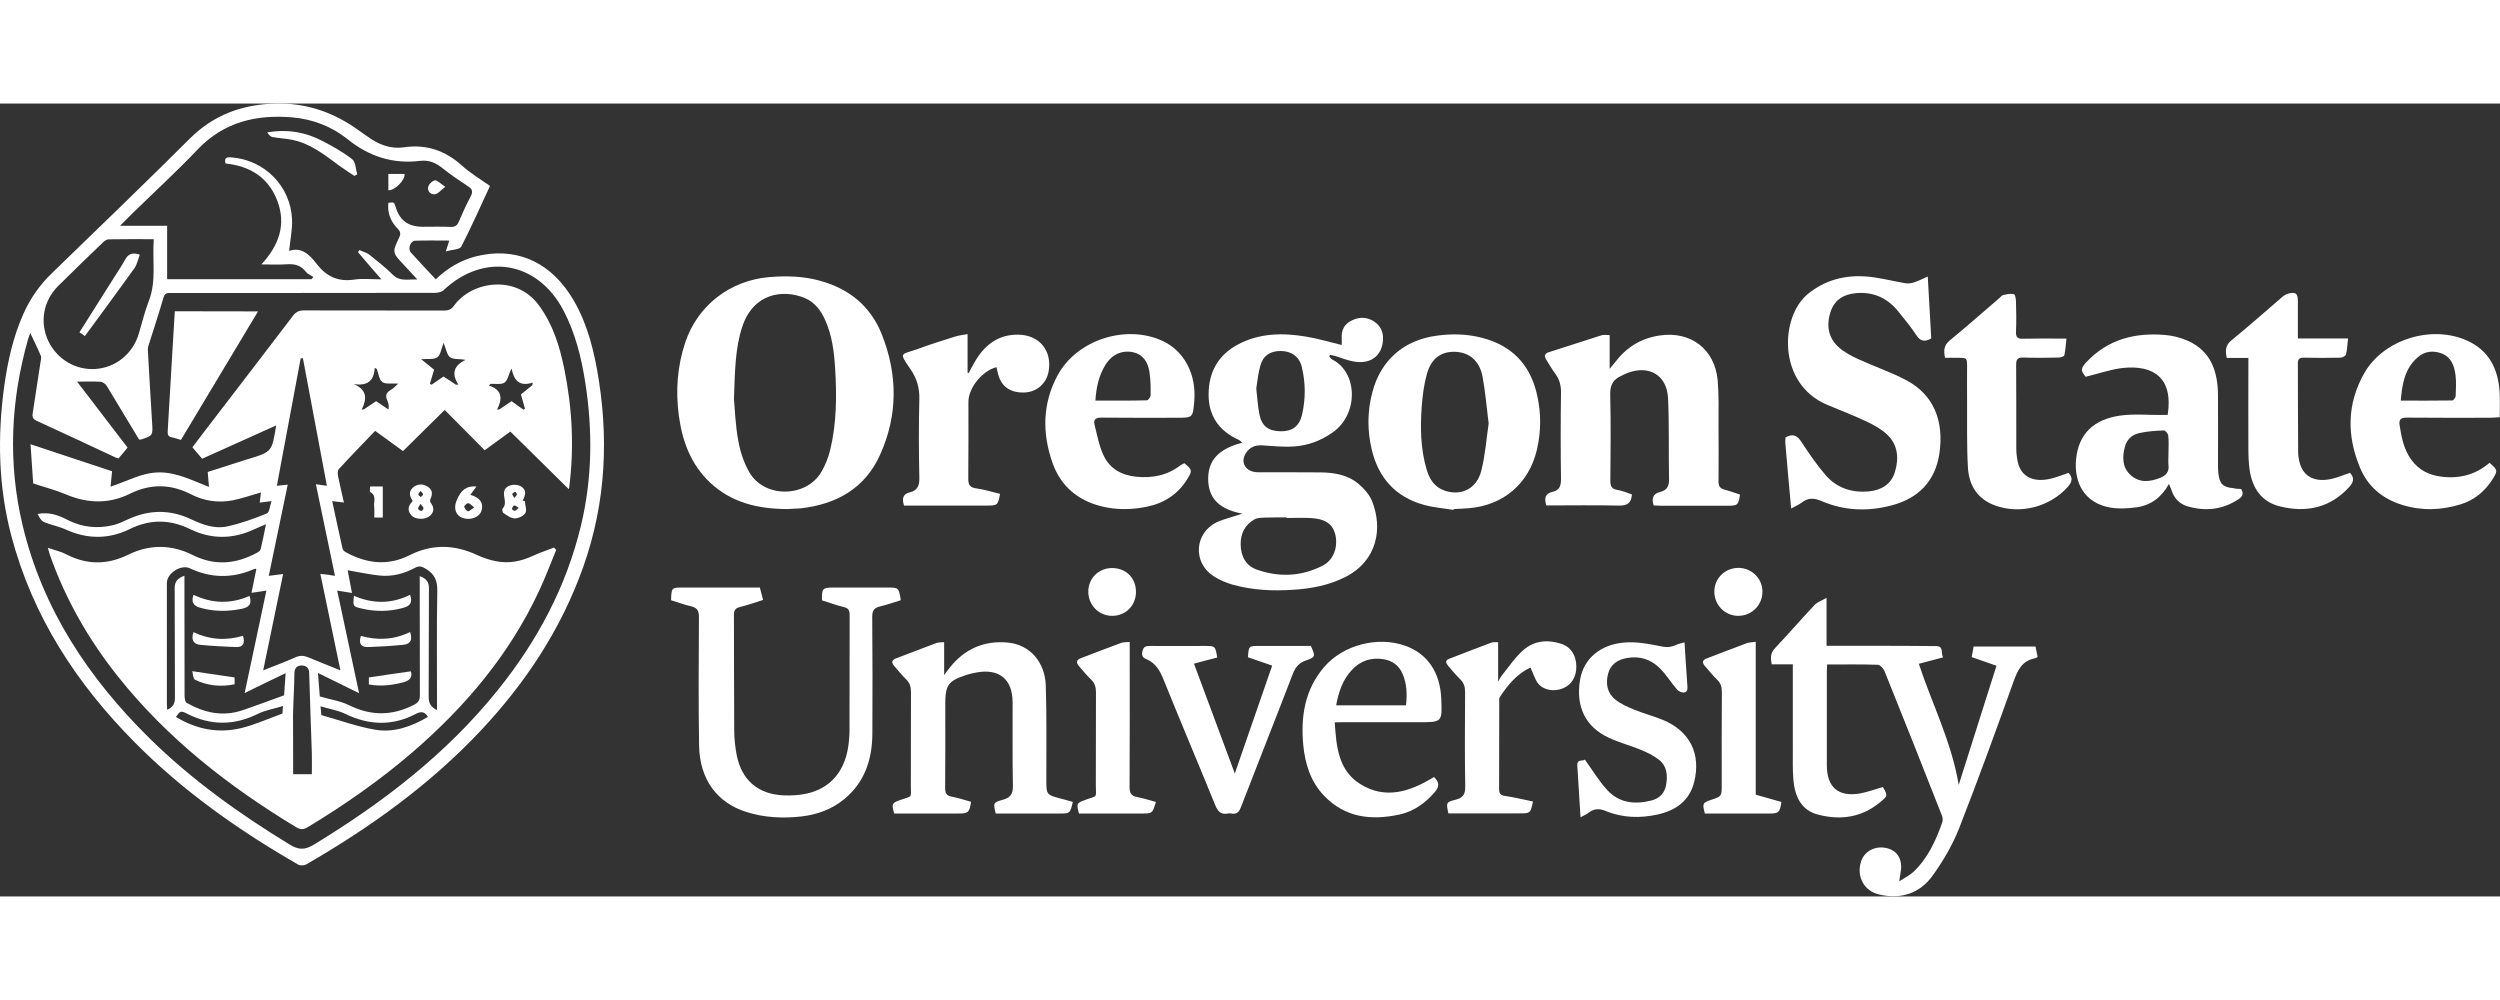 <svg
          height="40px"
          width="100px"
          fill="#ffffff"
          version="1.1"
          id="Layer_1"
          xmlns="http://www.w3.org/2000/svg"
          xmlns:xlink="http://www.w3.org/1999/xlink"
          x="0px"
          y="0px"
          viewBox="0 0 1793.4 568.8"
          style="enable-background:new 0 0 1793.4 568.8;"
          xml:space="preserve"
        >
          <rect x="0" y="0" width="1793.4" height="568.8" fill="#333333" stroke="none"/>
          <g>
            <path
              class="st0"
              d="M351.5,59.1c-6.9,14.8-13.3,29.4-20.6,43.5c-1.1,2.2-6.5,2.1-11.1,3.5c1.1-3.5,1.7-5.3,2.5-7.8
		c-8.4,0-16.5-0.2-24.5,0.1c-3.4,0.1-5.4,5.8-3.1,8.4c5.8,6.4,11.7,12.7,17.9,19.3c8.4-8.1,17.9-13.7,28.9-16.5
		c26.8-6.7,50.6,2.7,66.4,25.9c11.3,16.6,16.7,35.4,20.3,54.8c8.7,48.1,6.7,95.4-9.7,141.8c-15.8,44.7-41.3,83.3-73.6,117.7
		c-36.5,38.8-79.3,69.5-125.2,96c-1.5,0.8-4.2,1-5.7,0.2c-42.4-24.4-82.3-52.4-116.9-87.3c-42-42.2-73.7-90.6-89-148.7
		c-9.3-35.3-10-71-5.1-107c2.5-18,6.4-35.7,13.9-52.4c4.9-10.9,11.6-20.5,20.2-28.8c33.1-32.1,66.4-64.1,99.1-96.7
		c17.1-17,37.5-24.4,61.1-25.1c22.4-0.6,42.2,6.3,60.1,19.3c1.9,1.4,3.8,2.7,5.7,4c7.9,5.8,16.5,9.5,26.5,8.1
		c16.2-2.4,29.8,2.3,41.9,13.2C337.6,50.1,344.7,54.3,351.5,59.1z M85,254.6c-0.7-0.2-1.3-0.4-1.9-0.6c-19-8.9-38-17.8-57-26.5
		c-2.9-1.3-3-3.2-2.6-5.6c1.8-12,3.7-24,5.5-36c0.2-1.6,0.9-3.5,0.3-4.9c-2.3-5.5-5-10.9-7.6-16.4c-0.5,1.5-1.2,3-1.6,4.6
		c-12.5,44.1-14.5,88.6-3.9,133.3c14.4,60.3,47.4,109.8,91,152.8c30.2,29.7,64.4,54.2,100.5,76.2c6.5,4,10.9,4.1,17.5,0.1
		c49.6-30.2,95.1-65.1,131.7-110.6c28.4-35.2,49.3-74.2,59.9-118.4c8.1-33.8,8.4-68,3.1-102.2c-2.8-18-7.1-35.5-15.6-51.8
		c-18.5-35.5-57-42.1-86.1-14.7c-1.4,1.3-4.1,1.9-6.2,1.9c-37.8,0.1-75.7,0.1-113.5,0.1c-25.2,0-50.3,0-75.5,0
		c-2.5,0-4.7-0.3-5.7,3.2c-3.4,11.8-7.3,23.5-11,35.2c-0.3,1.1-0.3,2.3-0.2,3.4c1,17,1.9,33.9,3,50.9c0.6,9.6,0.7,9.6-8.2,12.5
		c-0.3,0.1-0.6-0.1-1.2-0.2c-7.6-12.7-15.3-25.5-23.1-38.3c-0.9-1.4-2.8-2.9-4.4-3c-5.4-0.4-10.9-0.1-16.9-0.1
		c12.1,15.9,24.2,31.7,36.2,47.3C89.2,249.7,87.2,252.1,85,254.6z M256.8,106.6c0.3-0.5,0.7-1,1-1.5c2.3,1.1,5,1.7,7,3.2
		c5.9,4.7,11.8,9.3,17.1,14.6c5.1,5,10.7,3,17.5,3.3c-3.9-4.2-6.8-7.4-9.8-10.6c-8.2-8.7-8.3-8.8-3.3-19.4c1.3-2.7,1.1-4.3-1.1-6.5
		c-5-5.1-7.4-11.3-6.6-18.5c4.1-0.5,4.1-0.5,5.1,2.6c2.9,10,9,14.5,19.4,14.6c6.7,0,13.3-0.2,20,0.1c3.1,0.1,4.8-0.8,6-3.7
		c2.6-6.1,5.4-12.2,8.5-18.1c1.7-3.3,1.5-5.2-1.8-7.3c-6.4-4.2-12.7-8.5-18.7-13.3c-4.7-3.7-9.5-5.7-15.6-5
		c-19.5,2.4-36.5-3-52-15.4c-11.4-9.2-25-14.5-39.9-15.8c-25.7-2.1-48.7,3.2-67.5,22.7C127,48.5,110.9,63.3,95.3,78.5
		c-2.8,2.7-5.5,5.5-9.2,9.2c12.1,0,22.7,0,33.8,0c0,13.1,0,25.6,0,38.3c34.9,0,69.2,0,103.6,0c0.4-0.5,0.9-1.1,1.3-1.6
		c-1.8-1.2-4-2-5.3-3.6c-3.5-4.6-7.9-5.9-13.5-5.5c-5.7,0.4-11.4,0.1-18.5,0.1c12.8-13.8,17.8-28.6,11.5-45.5
		c-6.4-17-19.8-25.1-37.2-26.9c-1.1-4.1,0.8-4.6,3.9-4.4c23.8,1.6,42.8,20.5,43.8,44.5c0.3,7.3-1.3,14.7-2.1,22.6
		c9.1-3.1,14.9,3,19.9,9.5c6.9,8.9,15.3,12.8,26.7,11.1c6.1-0.9,12.4-0.2,19.6-0.2C267.4,119.1,262.1,112.9,256.8,106.6z
		 M110.3,97.3c-11.4,0-21.9-0.1-32.3,0.1c-1.3,0-2.8,1-3.8,1.9c-10.9,10.5-21.9,21-32.6,31.7c-10.6,10.7-13.2,25.9-7,39.2
		c6.2,13.2,19.7,21.2,33.9,20.2c14.5-1,26.7-10.8,31-25.1c2.4-7.9,4.3-16.1,7.3-23.8C112.3,127.2,109.2,112.5,110.3,97.3z"
            />
            <path
              class="st0"
              d="M891.2,294.2c-15.4-2.9-24.7-10.1-24.5-25.5c0.2-15.5,10.9-21.7,24.5-25.5c-1.1-0.9-1.8-1.5-2.5-1.9
		c-14.2-6.4-21.8-17.2-21.7-32.8c0.1-16,7-28.3,21.3-35.8c15.4-8.1,32-8.3,48.7-5.5c8.5,1.4,16.7,3.9,25.5,6c0-1.4,0.1-2.8,0-4.3
		c-0.4-5.9,1.5-10.5,7-13.2c5.8-2.9,11.7-2.7,17,1.2c4.9,3.6,6.3,9,5.4,14.7c-1.6,10.6-10,15.7-21.6,13.3c-4.1-0.8-8-2.4-11.9-3.6
		c-1.4-0.4-2.9-0.7-4.3-1c-0.2,0.4-0.3,0.8-0.5,1.2c0.7,0.8,1.3,1.8,2.2,2.2c18.3,9.2,18.9,39.3,0.1,52.3c-8.4,5.9-17.7,9.4-27.8,10
		c-7.6,0.5-15.2-0.3-22.8-0.8c-5-0.3-8.9,1.5-11.5,5.5c-4.4,6.8-0.2,13.7,8.5,13.8c15,0.1,30-0.1,45,0.1c9.8,0.1,19.5,1.7,27.2,8.2
		c3.9,3.3,7.8,7.6,9.7,12.3c7.8,19.2,4.1,42.7-19,54.5c-11.8,6-24.5,8.4-37.5,9.2c-14.7,1-29.3,0.3-43.6-3.7
		c-4.7-1.4-9.5-3.4-13.6-6.1c-15-9.8-13.7-30.8,2.4-38.7C878.1,298,884,296.6,891.2,294.2z M923,297.3c0-0.1,0-0.2,0-0.4
		c-4.8,0-9.6-0.1-14.5,0.1c-2.9,0.1-6.3,0-8.6,1.3c-6.9,3.9-10.1,10.3-9.9,18.3c0.2,8.2,3.7,14.9,11.5,17.7c16,5.7,32.1,5,47.3-2.8
		c7.9-4,11.2-13.4,9.1-22.3c-1.8-7.4-7.1-11.2-16.9-11.8C935,297,929,297.3,923,297.3z M901.2,204.4c0.7,6,1,12.5,2.3,18.8
		c1.7,8.4,6.6,11.8,15.4,11.9c8.1,0.1,13.2-3.7,15.1-11.8c2.7-11.5,2.6-23.1-0.2-34.6c-1.8-7.2-7.5-11.2-15.2-11.2
		c-7.5,0-12.6,3.4-14.5,10.6C902.6,193.2,902.1,198.6,901.2,204.4z"
            />
            <path
              class="st0"
              d="M564.7,290.9c-21.6-0.1-40.1-4.8-55.2-18.9c-13.8-12.9-20-29.6-22.5-47.9c-2.4-17.9-1.2-35.5,4.6-52.8
		c8.9-26.6,32.3-44.5,60.3-46.8c12.4-1,24.7-0.7,36.6,2.7c20.7,5.7,36,18.2,44,38.2c11.5,28.8,11.7,58-1.1,86.4
		c-10.9,24.3-31.3,35.7-57.2,38.6C570.5,290.7,566.9,290.7,564.7,290.9z M526.5,212.1c0.7,7,1,18.5,3.1,29.7c1.4,7.9,4,15.9,8,22.8
		c10.8,18.6,40.7,18.2,51.6-0.3c2.8-4.8,5-10.2,6.3-15.6c4.7-19.3,4.8-38.9,3.6-58.5c-0.7-12-2.2-23.9-7.2-35
		c-3.1-6.9-7.5-12.7-14.6-15.7c-15.4-6.4-36.9-3.7-44.9,20.8C527.4,175.7,527.2,191.7,526.5,212.1z"
            />
            <path
              class="st0"
              d="M1350.7,490.3c3.6,6.3,3.6,6.3-2.1,11c-13.3,11-28.7,13-44.7,8.7c-12.1-3.2-16.4-13.4-17.4-24.9
		c-0.6-7.6-0.4-15.3-0.4-23c0-18,0-36,0-54c0-1.8,0-3.6,0-5.8c-5.4,0-10.1,0-15.1,0c-1-4.6-1-8.1,2.4-11.7
		c9.6-10.2,18.8-20.8,28.3-30.9c1.9-2,4.8-3,8.6-5.1c0,12.5,0,23.1,0,34.4c10.2,0,20,0,29.7,0c16.3,0,32.6,0,49,0.2
		c5.6,0.1,3.1,5.1,4.9,8.1c-6.1,1.6-11.6,3.1-17.4,4.6c9.4,28.7,23.4,55.7,28.6,86.9c9.2-29.1,18.1-57,27.1-85.5
		c-5.8-2-11.6-4-17.8-6.2c0.4-2.4,0.9-4.8,1.4-7.6c14.6,0,29.2,0,44.4,0c0.5,2.3,1,4.9,1.5,7.5c-0.9,0.5-1.4,0.9-2,1
		c-9.1,1.7-12.2,8.3-15.1,16.2c-12.7,35.4-25.5,70.7-39.2,105.7c-4.7,11.9-11.4,23.4-18.9,33.8c-9.2,12.9-22.8,17.4-38.5,13.7
		c-10.7-2.5-16.2-12.6-13.1-23.2c2-7.1,9-11.4,16.7-10.4c7.8,1,12.4,6.2,12.2,14.3c-0.1,2.8-0.8,5.5-1.4,9.9
		c3.9-2.6,7.5-4.3,10.2-6.8c10.4-9.9,16.2-22.6,20.8-35.9c0.5-1.5,0.1-3.6-0.6-5.2c-13.5-34.3-27.1-68.7-40.9-102.9
		c-0.8-1.9-3.2-4.6-4.9-4.6c-12-0.4-23.9-0.2-36.3-0.2c-0.1,1.9-0.2,3.5-0.2,5.2c0,22.3,0,44.7,0,67c0,15.9,8.2,23,23.9,20.3
		C1339.8,493.9,1345,491.9,1350.7,490.3z"
            />
            <path
              class="st0"
              d="M1170.7,280.4c-0.5,6.6-3.8,8.1-9.4,8c-17.3-0.4-34.6-0.1-52-0.1c-1.6-4.9-1.1-8.5,4.3-9.7
		c5.3-1.2,6.2-4.4,6.2-9.4c-0.3-20.5-0.3-41,0-61.5c0.1-5.2-1-9.7-4.1-13.9c-2.4-3.2-4.4-6.7-6.5-10.1c-1.4-2.4-1.4-4.3,1.8-5.3
		c12.7-4,25.3-8.2,38-12.2c1.6-0.5,3.6-0.1,5.7-0.1c0,7.7,0,15.3,0,24.2c1.7-2.1,2.8-3.3,3.8-4.6c8.1-10.7,18.5-17.3,32-19.3
		c22.2-3.4,39.7,9.7,41.7,32.3c0.9,10.4,0.6,21,0.6,31.5c0.1,13.7,0.1,27.3,0,41c0,3.2,1,4.8,4.1,5.7c3.8,1,7.6,2.4,11.3,3.6
		c-1.1,7.5-1.7,8-8.6,8c-16.2,0-32.3,0-48.5,0c-1.6,0-3.3-0.1-4.8-0.2c-1.8-5.1-0.4-8.5,4.7-9.7c5.2-1.3,6.4-4.5,6.3-9.5
		c-0.4-19.2,0.2-38.3-0.7-57.5c-0.7-16.7-13.5-24.3-29.2-18.3c-1.4,0.5-2.7,1.3-4.1,1.9c-6,2.6-8.4,6.6-8.2,13.6
		c0.5,20.7,0.3,41.3,0.1,62c0,3.6,0.9,5.5,4.6,6.3C1163.6,277.6,1167.1,279.2,1170.7,280.4z"
            />
            <path
              class="st0"
              d="M1284.9,290.5c-1.5-16.2-2.9-31.8-4.2-47.3c-0.1-1.3,0.1-2.6,0.2-3.7c5.3-3,8.4-1.4,11.5,3.4
		c5.2,8.1,10.8,16.1,17,23.4c8.1,9.5,19,13.1,31.4,11.9c8.8-0.9,15.8-5,18.5-13.8c3-9.7,2.3-19.5-5.5-26.9
		c-4.1-3.9-9.4-6.8-14.6-9.3c-9.3-4.4-19-8.1-28.5-12.1c-36-15.2-33.7-63.3-13.8-79.5c12.1-9.9,26-13.5,41-12.6
		c9.7,0.6,19.3,3.3,28.9,4.9c2,0.3,4.2,0.1,6.2-0.6c3.1-1,6.1-2.5,9.9-4.2c0.8,15.3,1.7,29.8,2.5,44.4c-4.4,2.5-7.6,2.3-10.6-2.2
		c-3.9-6-8.5-11.5-13-17.1c-7.7-9.6-17.8-14.3-30.2-13.2c-8.9,0.7-15.7,4.8-18.5,13.6c-3,9.4-1.7,18.4,5.9,25.2
		c4.1,3.7,9.3,6.4,14.4,8.7c11.5,5.3,23.6,9.3,34.7,15.3c18.8,10.2,26.7,28.7,23.1,52.5c-3,19.7-15.1,31.9-34,36.9
		c-17,4.6-34.1,4-50.4-3c-5.6-2.4-9.9-2.5-14.5,1.2C1290.2,287.9,1287.8,288.9,1284.9,290.5z"
            />
            <path
              class="st0"
              d="M1042.7,291.5c-7.2-1.2-14.6-1.7-21.5-3.7c-20.1-5.6-32.3-19.3-37.1-39.3c-3.3-13.7-3.3-27.7,0.4-41.5
		c6-22.8,22.3-37.1,45.6-40.4c11.2-1.6,22.3-1.4,33.2,1.5c21.3,5.5,34.4,19.2,39.3,40.7c3,13.2,3,26.4-0.1,39.6
		c-5.7,24.3-24.2,40-49.1,41.9c-3.5,0.3-7,0.4-10.5,0.6C1042.8,291.1,1042.7,291.3,1042.7,291.5z M1067.9,229.6
		c-1.5-12.2-2.4-23.1-4.4-33.8c-2.2-11.3-9.4-17.2-19.3-17.7c-10.3-0.4-17.4,4.5-20.6,15.9c-2.1,7.5-3.1,15.3-3.7,23.1
		c-1.1,15.1-0.9,30.3,3.4,45.1c2.1,7.2,5.7,13.1,13.4,15.6c11.7,3.8,22.6-1.5,25.9-14.3C1065.5,252.1,1066.3,240.2,1067.9,229.6z"
            />
            <path
              class="st0"
              d="M1607.7,276.5c2.1,3.4,0.9,5.5-1.8,7.3c-11.5,7.6-23.9,8.9-36.8,5.1c-5.6-1.7-9.6-5.8-11.4-11.7
		c-0.4-1.2-1-2.3-1.8-4.3c-5.3,9.6-13,15.3-23,16.7c-6.3,0.9-13.1,1.3-19.3,0.2c-18.5-3.4-25.9-18-24.3-34.6
		c1.7-18.1,12.6-28.8,32-31.4c9.8-1.3,19.8-0.3,29.8-0.4c1.3,0,2.6,0,3.9,0c4.1-26.2-9.7-36.1-32.3-33.7c-8.8,1-17.3,4.1-26.5,6.3
		c-3.6-4.3-3.8-5.8,0.4-10.4c15.3-16.4,34.8-21.4,56.3-19.6c5.4,0.4,10.9,1.8,15.9,3.9c17.3,7.4,22.2,22.3,22.3,39.5
		c0.1,17,0,34,0,51c0,1.7,0.1,3.3,0.3,5c0.8,7.4,3.3,9.9,10.7,10.5C1603.9,276.4,1605.9,276.4,1607.7,276.5z M1555.6,250.2
		C1555.5,250.2,1555.5,250.2,1555.6,250.2c0-4,0.3-8-0.2-12c-0.1-1.4-2.1-3.7-3.1-3.7c-5.9,0.2-11.9,0.6-17.7,1.9
		c-5.1,1.1-8.9,4.5-10.3,9.8c-1.9,7.4-2,14.8,4.1,20.3c6.5,5.9,14.1,4.9,21.5,1.9c3.8-1.6,6.2-4.1,5.7-8.8
		C1555.3,256.6,1555.6,253.4,1555.6,250.2z"
            />
            <path
              class="st0"
              d="M545.1,347.2c0.8,3,1.5,5.7,2.3,8.9c-5.7,1.8-11.1,3.7-16.7,5.1c-3.1,0.8-4.2,2.2-4.2,5.5
		c0.1,27.7,0,55.3,0.2,83c0,6,0.7,12,1.8,17.8c3.6,18,15.4,28,33.8,28.8c5.4,0.2,11.1-0.1,16.4-1.3c16.3-3.5,26.7-15.2,29.6-32.5
		c0.7-4.3,1.1-8.6,1.1-12.9c0.1-27.5,0-55,0.1-82.5c0-3.4-0.7-5.1-4.2-5.9c-5.3-1.3-10.5-3.2-15.6-4.8c-0.3-8.6,0.3-9.2,8.5-9.2
		c12.7,0,25.3,0,38,0c8.5,0,8.5-0.1,10,9.1c-5,1.5-10,3.3-15.1,4.5c-4.1,1-5.4,3-5.4,7.2c0.2,28,0.3,56,0.1,84
		c-0.1,18.4-5.4,34.8-20.2,47c-8.9,7.3-19.4,11.1-30.6,12.4c-13.3,1.5-26.7,0.9-39.6-3.2c-21.2-6.7-33.5-23.5-33.9-47.8
		c-0.5-30.7-0.3-61.3-0.1-92c0-4.8-1.4-6.8-5.9-7.8c-4.8-1.1-9.5-2.9-14.1-4.3c0.3-9.1,0.3-9.1,8.5-9.1c16.5,0,33,0,49.5,0
		C541.3,347.2,543.1,347.2,545.1,347.2z"
            />
            <path
              class="st0"
              d="M769.6,501c-2,8.3-2,8.3-9.5,8.3c-15.3,0-30.6,0-45.8,0c-1.8-7.5-2-7.9,4.9-9.8c5.8-1.6,7.6-4.4,7.4-10.4
		c-0.4-19.8-0.1-39.6-0.2-59.5c0-16.7-9.7-24.6-26.3-21.4c-2.1,0.4-4.2,0.9-6.3,1.5c-13.7,4.5-15.7,7.2-15.7,21.4
		c0,20,0.1,40-0.1,60c0,3.6,1,5.4,4.7,6.1c4.7,0.9,9.3,2.4,13.9,3.7c-1.2,7.7-2,8.4-9.3,8.4c-15.3,0-30.6,0-45.8,0
		c-2.1-6.9-1.7-7.6,4.3-9.7c9.1-3.2,7.6-0.9,7.6-10.4c0.1-22.3,0-44.6,0.1-67c0-3.8-0.9-6.7-3.6-9.3c-3-2.9-5.6-6.2-8.3-9.3
		c-2.1-2.4-2.3-4.3,1.2-5.6c9.6-3.6,19.2-7.4,28.9-11c1.6-0.6,3.5-0.4,5.6-0.6c0,7.7,0,15,0,23.6c1.7-2.3,2.7-3.8,3.9-5.2
		c10.7-13.6,24.8-19.8,42-18.1c15.4,1.5,26.5,13.8,27,30.9c0.7,22.5,0.4,45,0.4,67.4c0,10.8,0,10.8,10.3,13.6
		C763.9,499.3,766.6,500.1,769.6,501z"
            />
            <path
              class="st0"
              d="M1785.9,257.7c5.9,5.2,6,5.6,2.3,11.6c-5.5,8.8-13.1,15.1-23,18.2c-14,4.3-28.2,4.8-42.3,0.3
		c-13.8-4.3-24.2-13-29.8-26.3c-9.7-23-9.6-46.2,3-68.2c13.9-24.3,48.6-34.8,74-23.1c15.5,7.1,21.9,20.2,23,36.4
		c0.4,5.9,0.1,11.9,0.1,18.4c-3.2,0.2-5.1,0.4-7,0.4c-19.8,0-39.7,0.1-59.5-0.1c-4.5,0-6,1.3-5.3,5.7c1.4,8.8,3.1,17.4,8.5,24.7
		c5.3,7.2,12.5,10.8,21.1,11.9C1764.1,269.4,1775.9,266.3,1785.9,257.7z M1722.2,213.1c12.7,0,24.8,0.1,36.9-0.1
		c0.9,0,2.5-2.1,2.5-3.3c0.2-5,0.5-10-0.1-14.9c-0.9-6.8-3.1-13.1-10.4-15.7c-6-2.1-12-1.3-16.8,3
		C1725.1,190.1,1723.2,201.1,1722.2,213.1z"
            />
            <path
              class="st0"
              d="M849.6,258c5.7,4.7,5.8,5.4,2.3,11.1c-6.8,11.2-16.9,17.7-29.6,20.2c-10.9,2.2-21.9,2.3-32.7-0.5
		c-16.6-4.3-28.6-14.4-34.4-30.6c-7.7-21.4-7.5-42.9,3.5-63.3c13.8-25.4,48.9-36.7,75.1-24.7c15.7,7.2,24.6,24,22.9,43.5
		c-1,11.7-1,11.7-12.7,11.7c-18,0-36,0.1-54-0.1c-4,0-5.8,1.4-4.8,5.2c1.9,7.5,3.3,15.4,6.6,22.2c4.4,9.3,12.9,14,23.3,15
		c11.7,1.2,22.5-1,32-8.4C847.9,258.9,848.8,258.4,849.6,258z M785.8,213.1c12.7,0,24.8,0.1,36.9-0.2c1,0,2.7-2.4,2.7-3.8
		c0.1-5.5,0-11-0.8-16.3c-1-7-4.3-12.7-11.8-14.4c-7.8-1.7-15.1,1.6-19.6,8.7C788.4,194.8,786.4,203.3,785.8,213.1z"
            />
            <path
              class="st0"
              d="M1685.8,264.9c3.3,3.6,2.6,6.7-0.5,10.1c-13.8,15.2-31.1,18.7-50.1,13.9c-13.1-3.3-19.5-13.2-21.4-26.1
		c-0.7-4.9-0.9-10-0.9-14.9c-0.1-19.7,0-39.3,0-59c0-1.9,0-3.9,0-6.4c-5.5,0-10.5,0-15.5,0c-1.2-5.3-1-9.1,3.4-12.7
		c12.3-10,24.1-20.5,36.1-30.8c1.3-1.1,3-2.3,4.7-2.7c5.4-1.3,6.8,0,6.8,5.5c0,8.6,0,17.3,0,26.7c12.1,0,23.8,0,36,0
		c-0.5,4.3-0.6,8-1.5,11.5c-0.3,1.1-2.6,2.3-4.1,2.3c-8.7,0.2-17.3,0.2-26,0c-3.1-0.1-4.5,0.9-4.4,4.2c0.1,21.2,0,42.3,0.2,63.5
		c0,2.8,0.5,5.7,1.3,8.4c2.8,9.4,10.9,13.4,22.5,10.9C1676.8,268.3,1681.1,266.5,1685.8,264.9z"
            />
            <path
              class="st0"
              d="M1395.3,182.4c-1.1-5.1-0.9-8.9,3.3-12.4c12.1-9.9,23.8-20.3,35.7-30.5c0.9-0.8,1.7-1.9,2.7-2.1
		c2.5-0.6,5.3-1.2,7.7-0.7c0.9,0.2,1.5,3.6,1.5,5.5c0.2,7.2,0.3,14.3,0,21.5c-0.2,4.1,1.4,5.2,5.2,5c8.3-0.2,16.7-0.1,25-0.1
		c1.8,0,3.6,0,6,0c-0.5,4.4-0.7,8.2-1.5,11.9c-0.2,0.9-2.6,1.7-4,1.7c-8.5,0.2-17,0.3-25.5,0c-4-0.1-5.1,1.2-5.1,5.2
		c0.2,20,0,40,0.1,60c0,3.3,0.4,6.7,1.1,9.9c2.3,10.2,10.9,14.7,23.2,11.9c4.5-1,8.8-2.8,13.2-4.3c3.2,3.5,2.6,6.5-0.5,10
		c-12.7,14.3-33.9,20-52,13.5c-12.9-4.6-19-14.6-19.7-27.4c-0.9-15.8-0.5-31.6-0.6-47.4c-0.1-8.2,0-16.3,0-24.5c0-6.7,0-6.7-6.5-6.7
		C1401.6,182.3,1398.5,182.4,1395.3,182.4z"
            />
            <path
              class="st0"
              d="M694.9,193.3c1.3-2.4,2.5-4.8,3.9-7.2c7-12.5,16.9-20.6,31.9-20.3c14.9,0.3,24,11.4,21.6,26
		c-1.5,9.2-8.8,15.4-18,15.5c-10.4,0.1-16.7-4.9-18.7-14.9c-0.2-1.1-0.5-2.2-0.8-3.3c-10.2,2.6-20.1,14.9-20.1,24.9
		c0,18.3,0.1,36.7-0.1,55c0,4.1,0.8,6.3,5.4,7c5.9,0.8,11.6,2.6,17.4,4c-1.5,8.1-1.8,8.4-9.5,8.4c-18.2,0-36.3,0-54.5,0
		c-1.6,0-3.3,0-4.9,0c-1.5-4.9-1-8.3,4.2-9.5c5.4-1.3,6.9-4.7,6.8-10.2c-0.4-18.8-0.5-37.7,0-56.5c0.2-8-1.7-14.8-6.2-21.4
		c-9.1-13.1-6.8-10.4,5.2-14.8c8.7-3.2,17.6-6,26.5-8.8c2.8-0.9,5.7-1.2,9.1-1.8c0,9.8,0,18.7,0,27.7
		C694.3,193.1,694.6,193.2,694.9,193.3z"
            />
            <path
              class="st0"
              d="M957.5,443.9c1.1,17.6,2.7,34.5,18.2,44.2c18.2,11.5,36.1,5.4,53-5c3.6,3.5,4.2,6.6,0.6,10.8
		c-6.9,7.9-14.9,13.8-25.2,16.1c-20.3,4.4-39.2,2.4-54.4-13.6c-9.6-10.1-13.5-22.8-14.8-36.3c-1.9-20.3,1.1-39.6,14.9-55.8
		c13.7-16,38.5-22.4,58.4-15.3c15.8,5.7,24.9,19,25.7,37.9c0.7,16.9,0.7,16.9-15.9,16.9c-18.2,0-36.3,0-54.5,0
		C961.8,443.9,960,443.9,957.5,443.9z M1008.6,431.7c0.9-7.7,0.7-15.4-2.5-22.7c-2.6-6-7.4-9.4-13.7-10.4
		c-8.8-1.4-16.5,1.1-22.6,7.7c-6.6,7-9.5,15.7-11.3,25.4C975.3,431.7,991.7,431.7,1008.6,431.7z"
            />
            <path
              class="st0"
              d="M1133.8,512c-0.8-12.9-1.6-25-2.3-37.1c-0.3-5,4.2-2.9,5.4-4.3c5.5,7.6,10.1,15.4,16.1,21.9
		c8.6,9.4,20,10.5,31.9,7.4c5.6-1.5,9.3-5.3,10.3-11.1c1.2-6.9,0.7-13.6-5.3-18.2c-3.9-3-8.5-5.2-13.1-7.1c-7.4-3-15.2-5.1-22.4-8.4
		c-17.1-7.8-24.2-22.5-20.9-41.9c2.6-15,14.6-25.4,32.5-26.6c7.8-0.5,15.9,0.8,23.6,2.4c4.4,1,8.2,1.5,12.4-0.5c1.9-0.9,4-1.3,6.4-2
		c0.7,10.9,1.3,21.3,2.1,31.7c0.2,2.6-0.5,4.5-3.2,4.3c-1.5-0.1-3.4-1.1-4.4-2.3c-4.2-4.9-7.6-10.5-12.2-15.1
		c-6.5-6.5-14.6-9-23.8-7.3c-6.6,1.2-11.5,4.5-13.3,11.2c-1.9,7.1-0.7,13.9,5.2,18.6c3.9,3.1,8.8,5.3,13.5,7.2
		c6.8,2.8,13.9,4.6,20.7,7.4c19.2,8,27.4,24.3,22.3,44.6c-3.4,13.6-13.3,20.3-26.1,23.2c-12.6,2.8-25.2,2.5-37.3-2.5
		c-4.3-1.8-7.8-1.8-11.6,0.7C1138.5,509.8,1136.3,510.7,1133.8,512z"
            />
            <path
              class="st0"
              d="M873.2,397.4c-3.1,0.8-5.8,1.5-8.5,2.2s-5.4,1.4-8.2,2.2c10,26.9,19.9,53.6,29.3,78.8
		c8.5-24.4,17.6-50.7,26.8-77.4c-6-2-11.7-4-17.4-6c0.6-8.1,0.6-8.1,7.9-8.1c12.5,0,25,0,37.3,0c3.3,7.6,3.4,8-3.8,10.5
		c-5.1,1.8-7.4,5-9.3,9.8c-12.2,31.8-24.8,63.5-37.1,95.3c-1.3,3.5-3,5.3-6.8,4.6c-0.8-0.2-1.7-0.2-2.5,0c-4.9,0.9-7.2-1.2-9.1-5.9
		c-12.2-30-24.9-59.9-37-89.9c-2.7-6.6-5.7-12.2-12.6-15c-2.7-1.1-3.4-2.9-2.6-5.9c0.8-3.2,2.7-3.5,5.5-3.5c13,0.1,26,0,39,0
		C871.8,389.1,871.8,389.1,873.2,397.4z"
            />
            <path
              class="st0"
              d="M1097.9,404.6c-9.6,4.4-16.2,12.4-22,21.2c-0.6,0.9-0.4,2.3-0.4,3.4c0,20.8,0,41.6-0.1,62.4
		c0,3.3,0.8,4.6,4.3,5.1c6.7,1,13.4,2.6,20,4c-1.8,8.5-1.9,8.5-9.9,8.5c-15.3,0-30.6,0-46,0c-1.6,0-3.3,0-4.8,0
		c-1.6-7.6-1.7-8.1,5.2-9.8c5.5-1.4,7-4,6.9-9.7c-0.4-22.5-0.2-45-0.1-67.4c0-3.7-0.8-6.7-3.5-9.3c-3.1-3-5.9-6.4-8.7-9.7
		c-1.6-1.9-2.3-3.8,0.8-5c10.1-3.9,20.1-7.8,30.3-11.6c1.3-0.5,2.9-0.2,4.8-0.3c0,9.3,0,18.3,0,28.3c1.1-1.9,1.6-3.2,2.5-4.2
		c5.1-6.3,9.6-13.2,15.7-18.5c7.6-6.7,17.2-7.6,26.9-4.5c7,2.2,10.9,8.3,11,16.2c0.1,7.6-3.4,13.3-9.8,15.9
		c-6.3,2.5-13.9,1.3-17.8-3.8C1101,412.8,1099.9,408.9,1097.9,404.6z"
            />
            <path
              class="st0"
              d="M829.2,501c-2.5,8.3-2.5,8.3-10.4,8.3c-15,0-29.9,0-44.8,0c-1.9-7.3-1.7-7.5,4.6-9.8c9.2-3.4,7.5-0.8,7.5-10.6
		c0.1-22.2,0-44.3,0.1-66.5c0-3.7-0.8-6.7-3.6-9.3c-3-2.8-5.6-6.1-8.4-9.3c-2.3-2.6-2.3-4.7,1.3-6c9.5-3.6,18.9-7.3,28.5-10.8
		c1.8-0.7,3.9-0.5,6.4-0.8c0,2.6,0,4.7,0,6.9c0,32.5,0.1,65-0.1,97.5c0,4.4,1.5,6.1,5.5,6.9C820.4,498.4,824.8,499.8,829.2,501z"
            />
            <path
              class="st0"
              d="M1259.5,386.1c0,37,0,73.3,0,109.7c6.4,1.8,12.4,3.5,18.4,5.2c-1,7.4-2,8.4-8.7,8.3c-13.5,0-27,0-40.4,0
		c-2,0-3.9,0-5.8,0c-1.9-7.2-1.6-7.8,4.5-9.8c7.5-2.5,7.6-2.5,7.6-10.5c0-22.3-0.1-44.6,0.1-66.9c0-3.6-0.8-6.3-3.4-8.8
		c-3.1-3-5.8-6.4-8.7-9.7c-2.1-2.4-2.1-4.4,1.3-5.6c9.5-3.6,18.9-7.3,28.4-10.8C1254.7,386.5,1256.7,386.5,1259.5,386.1z"
            />
            <path
              class="st0"
              d="M1264.3,350c0.1,9.7-7.6,17.5-17.3,17.5c-9.5,0-17.1-7.6-17.2-17.2c-0.1-9.5,7.4-17.1,17.1-17.2
		C1256.4,333,1264.2,340.5,1264.3,350z"
            />
            <path
              class="st0"
              d="M814.9,350.5c-0.1,9.7-7.4,17-17.1,17c-9.5,0-17-7.6-17.1-17.2c-0.1-9.8,7.6-17.3,17.5-17.1
		C808,333.4,815,340.6,814.9,350.5z"
            />
            <path
              class="st0"
              d="M399,320.2c-4,9.7-7.7,19.6-12.2,29.2c-21.3,45.9-53.2,83.5-91.2,116.2c-23.3,20-48.4,37.5-74.7,53.4
		c-3.1,1.9-5.3,2-8.5,0.1C164.1,489.9,120,455.5,84.6,411c-21-26.4-37.6-55.3-48.8-87.2c-0.4-1.2-0.7-2.5-1.5-5.1
		c4.9,1.7,9.3,2.6,13.1,4.6c15,7.8,29.7,7.7,44.9,0.2c15.1-7.4,30.8-7.2,45.8,0.3c16.1,8.1,31.4,6.6,46.7-1.8c0.9-0.5,2-1.5,2.2-2.4
		c1.3-5.6,2.5-11.3,3.8-17.8c-3.5,1.5-6.1,2.5-8.6,3.7c-15.3,7.1-30.6,7.2-45.8-0.2c-14.5-7.1-28.7-7.2-43.2-0.1
		c-15.3,7.5-30.7,7.4-46.2,0.3c-4.9-2.2-10.5-3.2-15.5-5.3c-2-0.9-3.3-3.4-4.5-5.8c7.9-1.5,14.6,0.7,20.9,4
		c10.7,5.6,21.9,6.8,33.4,4c3.8-0.9,7.5-2.8,11.1-4.4c14.8-6.7,29.7-6.8,44.4,0.1c8.3,3.9,17,7.2,26,5.3c9.8-2.1,19.4-5.6,28.7-9.4
		c1.8-0.7,2-5.2,3.3-8.8c-3.2,0.4-5.6,0.7-8.5,1.1c0.3-2.7,0.7-5.2,0.9-7.3c-7,1.9-13.7,4.4-20.6,5.7c-10.2,1.9-20.3,0.4-29.6-4.4
		c-14.7-7.5-29.1-7.7-44-0.3c-15,7.4-30.4,6.9-45.9,0.3c-7.1-3-14.6-4.9-23.3-7.8c-0.5-7.9-1.2-17.5-1.9-28.1
		c20,6.6,39.1,13,58.5,19.4c-0.4,3.5-0.7,6.7-1.1,11c12.1-3.9,22.6-10.2,35.1-10.2c12.6,0,23.3,5.7,35.5,10.4
		c-0.3-4.1-0.6-7.1-0.9-10.7c9.1-2.9,18.4-5.9,27.7-8.9c0.5-0.2,1-0.2,1.5-0.4c16.9-5.2,16.9-5.2,19.9-24.1
		c-17.9,8.1-35.4,15.9-53.1,23.9c-2.3-2.7-4.5-5.3-7-8.2c2.6-3.5,5.2-6.9,7.8-10.3c21.5-28,43-56,64.4-84.1c2.2-2.8,4.4-3.8,7.9-3.8
		c33.5,0.1,67,0,100.5,0.1c3.1,0,5.1-0.8,7-3.4c12.4-17.5,44.5-23,61.1-0.2c9.9,13.5,14.7,29,18,45c5.8,28.3,7.3,56.8,3.6,85.5
		c-0.1,0.5-0.2,0.9-0.3,1.2c-13.9-13.7-27.8-27.5-41.9-41.3c-6.4,4.6-12.4,9-18.4,13.4c-9.7-9.8-19.3-19.4-28.7-28.9
		c-10.3,10.2-19.9,19.7-29.9,29.5c-6.6-4.8-12.7-9.2-20-14.5c-8.8,9.2-17.6,18.2-26.1,27.5c-0.9,1-0.8,3.4-0.5,5
		c1.2,6.1,2.7,12.2,4.2,18.9c-3.1-0.4-5.4-0.7-8.4-1c2.5,11.7,4.9,22.9,7.4,34c0.2,1,1.2,2,2.1,2.5c15,8.3,30.3,10.3,46.2,2.2
		c15.9-8,32-7.6,48.1-0.1c4.3,2,9,3.6,13.6,4.5c9.3,1.9,18.1,0.1,26.7-3.9c4.9-2.3,10-3.9,15-5.9C398.2,319.3,398.6,319.7,399,320.2
		z M240.3,338.8c-4.6-22.3-9.1-43.8-13.7-65.7c3,0.4,5.2,0.7,7.9,1.1c-5.8-30.9-11.5-61.2-17.2-91.5c-0.5,0-1.1,0.1-1.6,0.1
		c-5.7,30.4-11.3,60.7-17.1,91.4c3.1-0.3,5.3-0.6,7.8-0.8c-4.6,22.1-9.1,43.5-13.6,65.4c3.8-0.5,6.8-0.9,10.3-1.3
		c-4.8,23.1-9.5,45.6-14.3,69.1c8.5-3.4,15.9-6.1,23-9.3c3.4-1.5,6.1-1.4,9.4,0c7.3,3.1,14.7,5.9,23,9.3
		c-4.9-23.6-9.6-46.1-14.4-69.2C233.6,337.7,236.5,338.2,240.3,338.8z M313.5,435.1c0-2.3,0-4.1,0-5.8c0-26.5-0.3-53,0.2-79.4
		c0.2-7.6-1.9-12.4-8.3-16.2c-2.8-1.6-4.6-2.3-7.6-0.7c-7.9,4.3-16.5,6.5-25.5,5.6c-7.6-0.8-15.2-2.5-22.9-3.8
		c0.9,4.9,2,10.5,3.1,16.3c-3.8-0.6-6.9-1.1-10.6-1.7c5.3,24.7,10.4,48.8,15.7,73.6c-10.1-5-19.4-9.5-29.5-14.5
		c0.5,6.8,1,12.3,1.3,16.8c7.7,2.3,15,3.3,21.2,6.4c15.7,7.7,30.9,7.6,46.4-0.4c3.2-1.7,4.2-3.3,4.2-6.7
		c-0.1-26.1-0.1-52.3-0.1-78.4c0-2.3,0-4.5,0-7.2c4.9,1.8,6.7,4.3,6.6,9.1c-0.2,25.8,0,51.6-0.2,77.4
		C307.5,429.9,308.7,432.8,313.5,435.1z M175.5,422.9c5.3-24.8,10.4-48.9,15.6-73.5c-4,0.6-7.2,1.1-10.7,1.6
		c1.2-6.2,2.4-11.6,3.5-17.1c-0.6-0.1-0.8-0.2-0.9-0.2c-0.6,0.2-1.2,0.4-1.8,0.7c-15.1,6.3-30.1,6-45-1c-6.3-3-16.5,3.5-16.5,10.5
		c0,28.8,0,57.7,0,86.5c0,1.4,0.1,2.8,0.2,4.5c4.3-1.9,5.6-4.5,5.6-8.8c-0.2-26.2,0-52.3-0.2-78.5c0-5.2,2.6-7.2,7-8.9
		c0,2.5,0,4.5,0,6.5c0,26.5,0,53,0.1,79.5c0,1.8,0.4,4.6,1.5,5.2c12.5,7.1,25.7,10.1,39.8,5.4c9.8-3.3,19.5-7,30.1-10.8
		c0.3-4.1,0.6-9.6,1.1-15.9C194.6,413.5,185.4,418,175.5,422.9z M210.3,481.1c4,0,8.9,0,13.4,0c0-5.2,0.1-10,0-14.8
		c-0.6-19.3-1.4-38.5-1.9-57.8c-0.1-4.1-2.6-5.4-5.6-5.4c-2.8,0.1-4.9,1.6-5,5.4c-0.1,10-0.8,19.9-1,29.9
		C210.2,452.6,210.3,466.6,210.3,481.1z M230.5,438.7c13.2,3.7,25.8,8.3,38.7,10.5c13.5,2.3,26.1-2.4,37.8-9.2
		c-2.1-3.6-4.7-4.2-8.4-2.3c-17,9-34,8.4-51.2,0c-5.2-2.5-11.2-3.4-17.5-5.3C230.3,435.5,230.4,436.9,230.5,438.7z M203,432.2
		c-6.8,2.1-12.8,3-18,5.6c-17.1,8.5-33.8,8.5-50.8-0.1c-4.5-2.3-5-2-8,2.3c14.4,8.8,30.1,12,46.5,8.1c10.1-2.4,19.6-6.8,29.9-10.5
		C202.6,436.9,202.7,435.4,203,432.2z M308.4,201c0.4,0.2,0.8,0.5,1.2,0.7c2.8-2,5.6-3.9,8.6-5.9c3.1,2,6,4,8.9,5.9
		c0.6,0,1.1-0.1,1.7-0.1c-5.2-8.1-3.1-13.8,5.2-17.7c-4.3-0.9-8.6-0.1-11.1-1.9c-2.4-1.7-2.9-6.1-4.7-10.4
		c-1.7,4.4-2.1,8.7-4.5,10.4c-2.4,1.8-6.8,1-11.6,1.4c3.9,3.1,6.6,5.3,9.3,7.5C310.4,194.5,309.4,197.8,308.4,201z M375.5,219.6
		c0.4-0.2,0.7-0.5,1.1-0.7c-1-3.4-1.9-6.9-2.9-10.2c2.9-2.3,5.5-4.5,8.2-6.7c0.1-0.6,0.2-1.2,0.2-1.8c-9.6,3.1-13.5-1.8-15.1-10.1
		c-2.1,3.8-2.6,8.2-5,10c-2.3,1.7-6.7,0.8-10.1,1c-0.4,0.4-0.8,0.8-1.2,1.2c9.7,3.1,9.8,9.5,5.9,17.2c0.5,0,1,0,1.5,0
		c3-2,5.9-4,8.9-6C369.8,215.6,372.6,217.6,375.5,219.6z M253.8,201.3c9.6,4,9.5,10.5,5.7,18.2c0.5,0,1,0,1.5-0.1c3-2,5.9-4,8.8-5.9
		c3.2,2.1,6,4.1,8.9,6c0.4-2.7,0-4.6-0.8-6.4c-1.7-3.5-0.9-5.8,2.5-7.7c1.7-0.9,3-2.5,5.3-4.5c-4.8-0.3-9.1,0.6-11.4-1.1
		c-2.4-1.8-2.8-6.2-4-9.4c-0.5-0.3-1-0.6-1.5-0.8C268.3,199.3,263.3,202.6,253.8,201.3z"
            />
            <path
              class="st0"
              d="M185.1,149.1c-18.6,31.1-36.9,61.5-55.3,92.2c-2.2-0.6-4.2-1.4-6.3-1.8c-2.7-0.5-3.4-1.8-3.2-4.5
		c1.3-20.9,2.5-41.8,3.7-62.8c0.4-7.6,0.9-15.2,1.4-23.2C145.1,149.1,164.5,149.1,185.1,149.1z"
            />
            <path
              class="st0"
              d="M376.5,285.2c0.2,2.9,1.6,6.5,0.4,8.5c-1.3,2.2-5,3.9-7.7,3.9s-5.5-2.2-8-3.8c-0.7-0.4-1.1-2.7-0.7-3.2
		c4.2-4.4-1.1-10,2.1-14.4c2.2-3,8-3.6,11.4-1.4c3.3,2.2,3.6,5.4,0.9,10C375.5,285,376,285.1,376.5,285.2z M372.1,290
		c-1.5-0.8-2.5-1.9-3.2-1.7c-0.7,0.2-1.5,1.5-1.6,2.4c-0.1,0.5,1.3,1.6,1.9,1.5C370.1,292.1,370.8,291.1,372.1,290z M369,282.9
		c0.9-1.2,1.7-1.8,1.8-2.6c0.1-0.5-1-1.8-1.2-1.7c-0.8,0.2-1.9,0.8-2.1,1.5C367.4,280.8,368.3,281.6,369,282.9z"
            />
            <path
              class="st0"
              d="M296,284.9c-2.3-3.2-3-6.6,0.2-9.4s7.1-2.9,10.7-0.6c3.3,2.1,3.6,5.2,1.9,8.7c-0.4,0.7-0.3,2.1,0.2,2.8
		c2.6,3.5,2.6,6.8-0.9,9.6c-3.3,2.7-10.3,2.5-13-0.6c-2.9-3.3-2.5-6.6,0.5-9.7C295.8,285.5,295.9,285.2,296,284.9z M301.7,287.2
		c-0.9,1.6-1.9,2.6-1.8,3.3c0.2,0.8,1.4,1.6,2.3,1.8c0.4,0.1,1.7-1.3,1.6-2C303.7,289.4,302.8,288.6,301.7,287.2z M301.7,277.9
		c-0.8,1.1-1.7,1.9-1.6,2.6s1.2,1.2,1.8,1.8c0.6-0.7,1.5-1.3,1.6-2C303.5,279.6,302.5,278.9,301.7,277.9z"
            />
            <path
              class="st0"
              d="M337.4,280.7c6.8,1.8,9.7,6,8,11.4c-1.5,4.7-7.8,7.1-13.5,5.2c-4.9-1.6-6.7-6.9-4.4-12.4
		c3.2-7.8,7.1-10.8,14.3-10.2C340.2,276.9,338.8,278.7,337.4,280.7z M340.2,289.7c-2-1.5-3.2-3-4.3-3c-1,0-3,1.8-2.9,2.5
		c0.3,1.3,1.6,3,2.8,3.3C336.7,292.6,338.1,291,340.2,289.7z"
            />
            <path
              class="st0"
              d="M274.6,274.7c0,7.5,0,14.8,0,22.3c-2,0-3.7,0-6.1,0c0-2.8,0.2-5.6-0.1-8.3c-0.3-3.4,1.8-7.6-2.8-10
		c-0.5-0.3-0.1-2.4-0.1-4C268.5,274.7,271.3,274.7,274.6,274.7z"
            />
            <path
              class="st0"
              d="M254.2,51.9c-3.4-2.3-6.8-4.4-10.1-6.8c-10.6-7.7-20.8-16.2-34.1-19c-4.9-1-9.9-1.2-14.7-2.1
		c-1.4-0.3-2.7-1.8-3.6-3.3c14.5-2.5,27.8-0.2,40.3,6.5c7.2,3.8,14.4,7.8,20.7,12.8c2.5,2,2.4,7.1,3.6,10.8
		C255.6,51.1,254.9,51.5,254.2,51.9z"
            />
            <path
              class="st0"
              d="M278.6,62.2c0-3.7,0-7.5,0-11.7c3.9,0,7.8,0,11.6,0C290.9,54.7,283.1,62.6,278.6,62.2z"
            />
            <path
              class="st0"
              d="M319.4,59.7c-3.3,2.6-5,4.9-7.1,5.3c-3.2,0.7-5.7-2-5.2-5c0.3-1.9,3-4.6,4.9-4.9
		C313.8,55,315.9,57.4,319.4,59.7z"
            />
            <path
              class="st0"
              d="M100.3,108.4c-1.3,3.4-2,7.1-3.9,9.8c-11.6,16.2-23.5,32.2-35.5,48.6c-1.3-0.9-2.5-1.7-3.9-2.7
		c8.5-13.5,16.9-26.7,25.2-39.9c2.6-4.1,5.3-8.1,7.6-12.3C91.8,108.4,94.3,106.4,100.3,108.4z"
            />
            <path
              class="st0"
              d="M253.9,353.1c13.5,5.9,27,5.9,40.3-0.7c1.9,5.5,0.1,8-5,9.4c-9.9,2.7-19.7,2.8-29.6,0.5
		C253.1,360.8,253.1,360.7,253.9,353.1z"
            />
            <path
              class="st0"
              d="M258.9,381.9c12,3.4,23.8,2.8,35.3-2.8c1.7,5,0.7,8.5-4.4,9.1c-8.5,0.9-17.1,1.4-25.6,1.7
		C258.9,390.1,257.1,387.2,258.9,381.9z"
            />
            <path
              class="st0"
              d="M294.7,407.3c1.3,3.7-0.2,6.5-5.4,7.9c-8.1,2.1-16.2,3.1-24.7,1.5c0-2.1,0-3.9,0-5
		C274.7,410.2,284.6,408.7,294.7,407.3z"
            />
            <path
              class="st0"
              d="M179,353.2c2.1,6.2-0.8,8.3-5.8,9.3c-9.9,2-19.7,2-29.6-0.8c-4.8-1.4-6.6-3.9-4.8-9.3
		C152,358.7,165.4,359.2,179,353.2z"
            />
            <path
              class="st0"
              d="M174.3,381.8c1.6,5.3,0.2,8.3-5,8.1c-8.5-0.3-17.1-0.8-25.6-1.6c-4.8-0.5-6.8-3.5-4.9-9.1
		C150.2,384.6,162.1,385.5,174.3,381.8z"
            />
            <path
              class="st0"
              d="M168.3,411.7c0,0.9,0,2.7,0,4.9c-9.8,2-19.4,1.1-28.3-3.2c-1.5-0.7-1.6-4.6-2.1-6.2
		C148.2,408.7,157.9,410.1,168.3,411.7z"
            />
          </g>
        </svg>